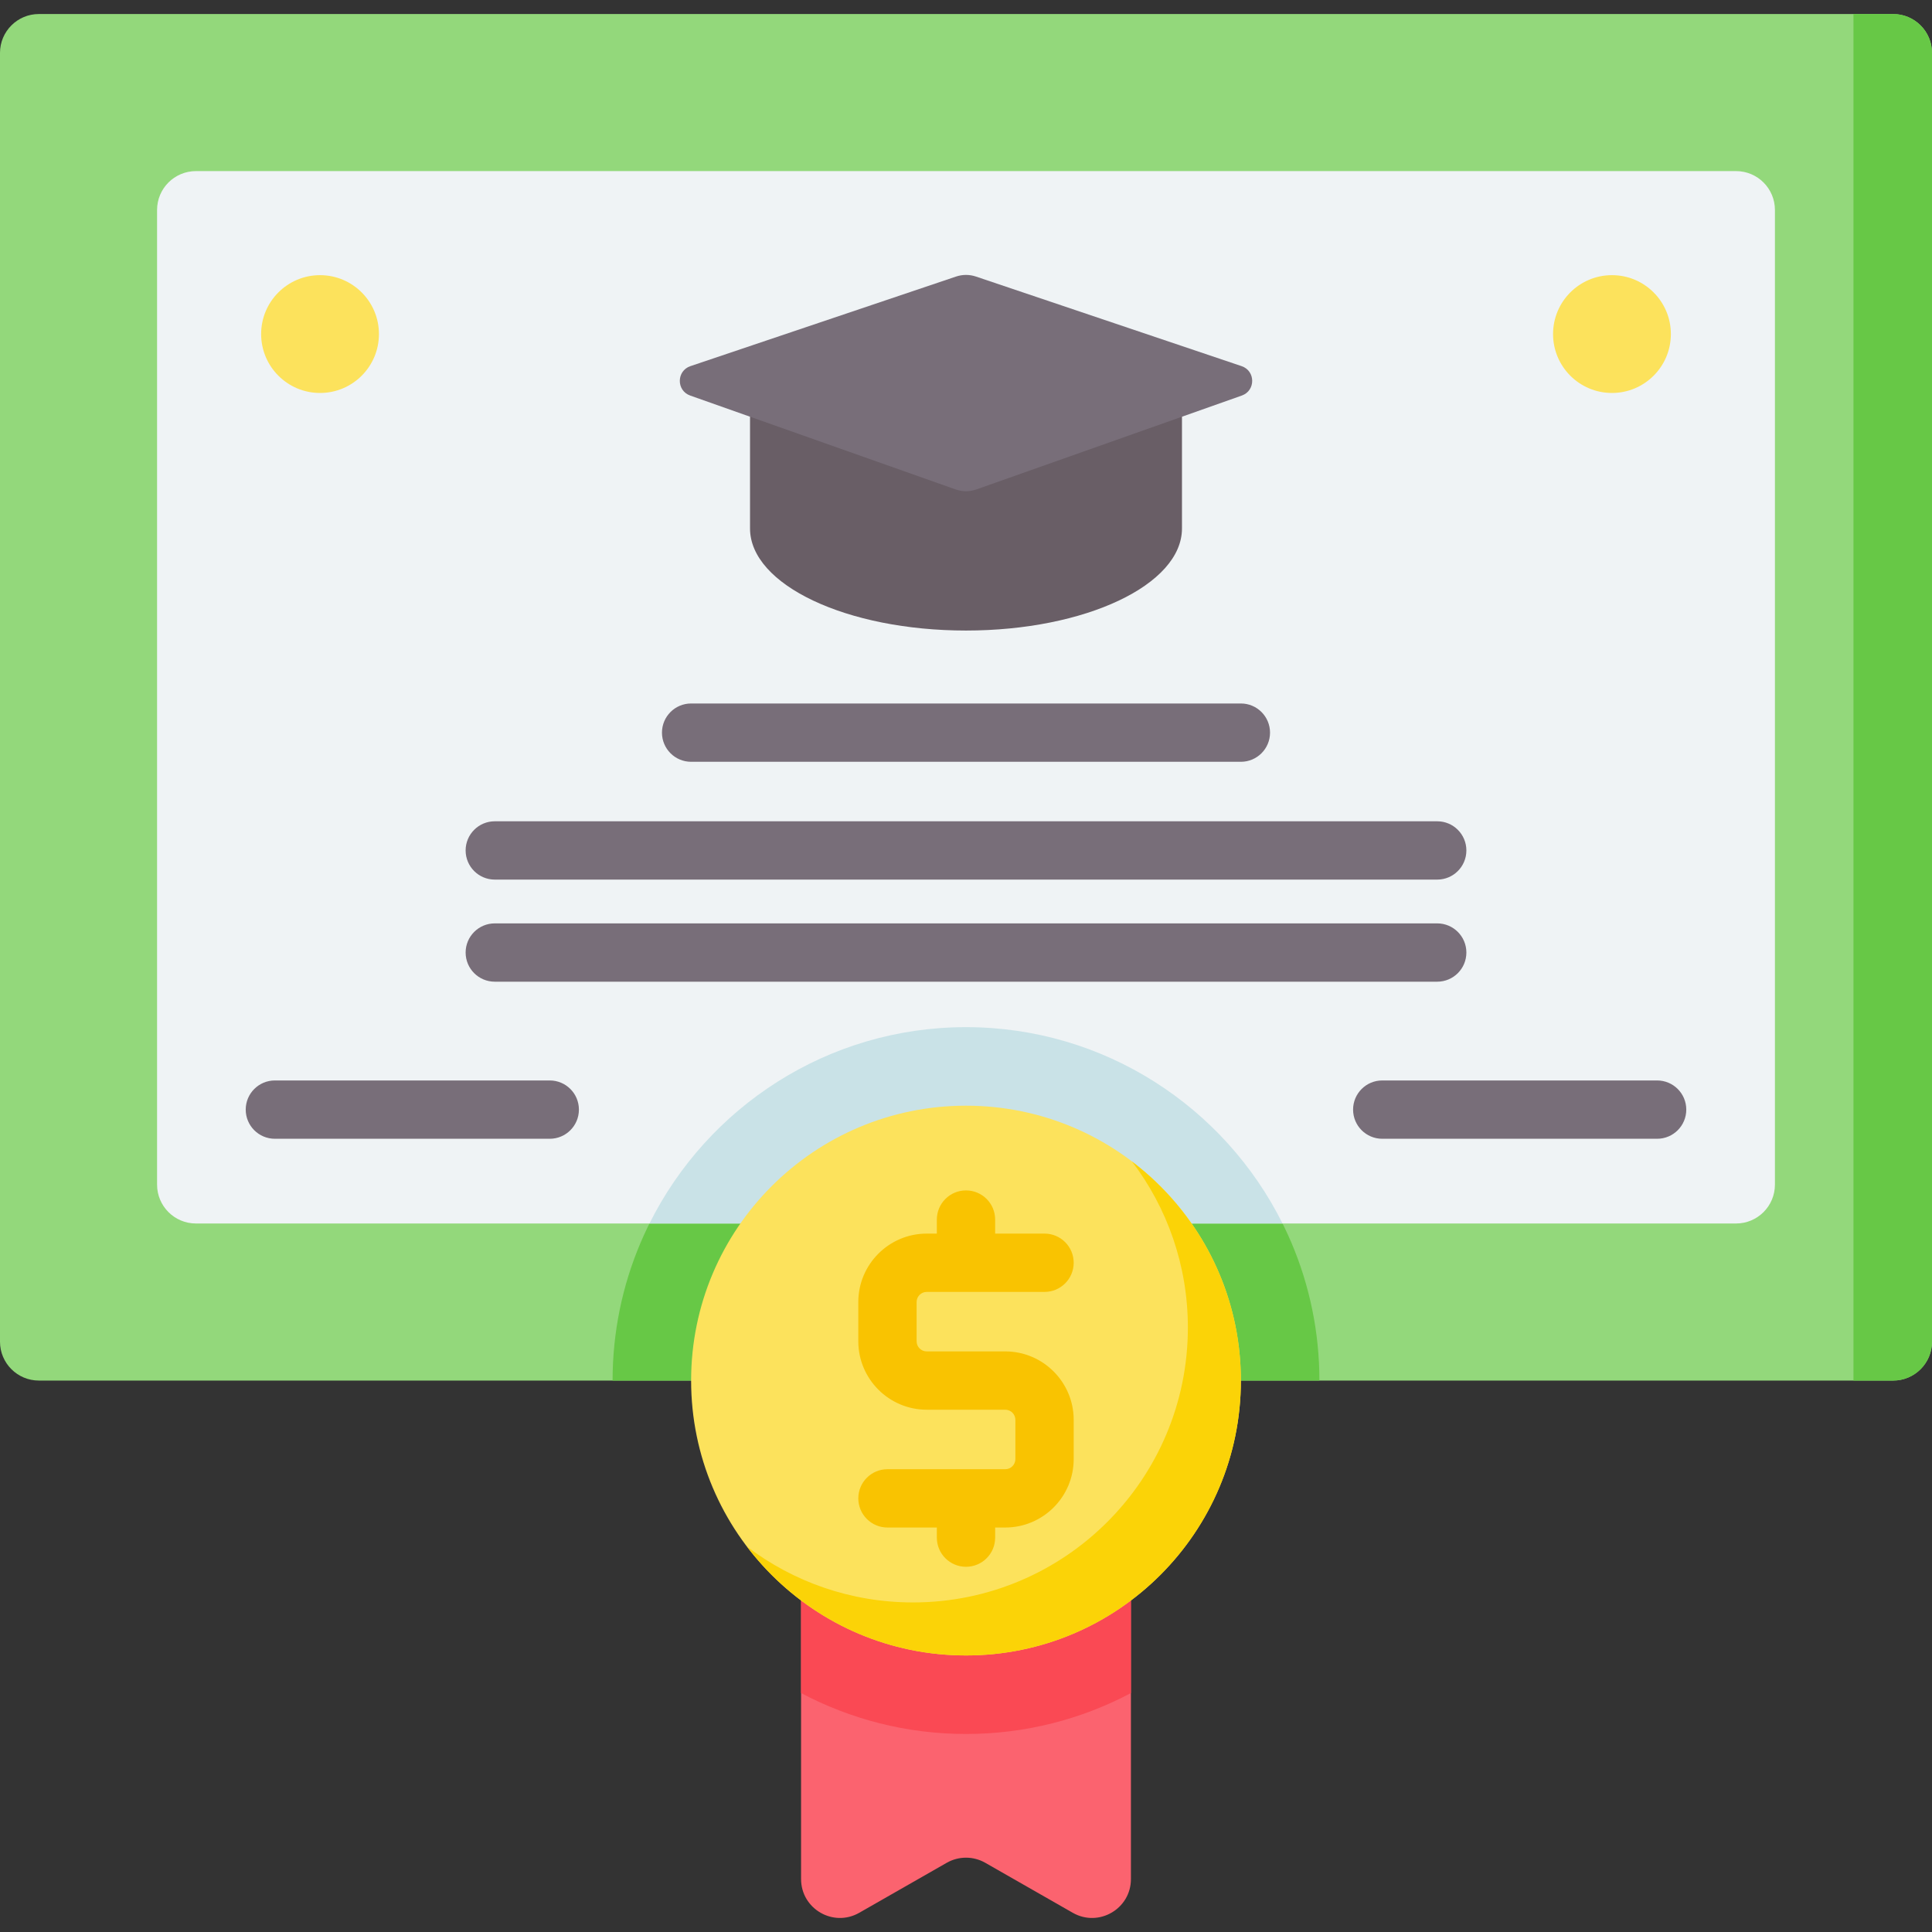 <svg id="Capa_1" enable-background="new 0 0 512 512" height="512" viewBox="0 0 512 512" width="512" xmlns="http://www.w3.org/2000/svg"><rect x="0" y="0" width="512" height="512" fill="#333333" stroke="none"/><g><path d="m256 386.677h43.707v111.289c0 7.91-8.545 12.869-15.413 8.944l-23.183-13.248c-3.167-1.81-7.055-1.81-10.222 0l-23.183 13.248c-6.868 3.924-15.413-1.035-15.413-8.944v-111.289z" fill="#fb636f"/><path d="m501.698 365.864h-491.396c-5.69 0-10.302-4.613-10.302-10.302v-341.543c0-5.689 4.612-10.302 10.302-10.302h491.396c5.69 0 10.302 4.612 10.302 10.302v341.543c0 5.689-4.612 10.302-10.302 10.302z" fill="#93d87b"/><path d="m491.187 3.717v362.146h10.511c5.69 0 10.302-4.612 10.302-10.302v-341.542c0-5.69-4.612-10.302-10.302-10.302z" fill="#67c846"/><path d="m256 272.205c-51.643 0-93.659 42.015-93.659 93.659h187.317c.001-51.644-42.015-93.659-93.658-93.659z" fill="#67c846"/><path d="m41.626 313.936v-258.291c0-5.69 4.612-10.302 10.302-10.302h408.144c5.69 0 10.302 4.612 10.302 10.302v258.291c0 5.69-4.612 10.302-10.302 10.302h-408.144c-5.69 0-10.302-4.613-10.302-10.302z" fill="#eff3f5"/><path d="m172.118 324.238h167.765c-15.353-30.812-47.184-52.033-83.883-52.033s-68.53 21.221-83.882 52.033z" fill="#c9e2e7"/><g><path d="m313.236 104.661v35.382c0 14.943-25.625 27.057-57.236 27.057s-57.236-12.114-57.236-27.057v-35.382z" fill="#695e66"/><path d="m253.252 129.705-70.348-24.882c-3.691-1.305-3.652-6.538.057-7.79l70.406-23.744c1.709-.576 3.559-.576 5.267 0l70.406 23.744c3.71 1.251 3.748 6.484.057 7.79l-70.348 24.882c-1.779.629-3.719.629-5.497 0z" fill="#786e79"/></g><path d="m212.293 386.677v62c13.056 6.919 27.931 10.846 43.707 10.846s30.651-3.927 43.707-10.846v-62h-43.707z" fill="#fa4954"/><circle cx="256" cy="365.864" fill="#fce25c" r="72.846"/><path d="m299.999 307.816c9.281 12.226 14.798 27.466 14.798 43.999 0 40.231-32.614 72.846-72.846 72.846-16.533 0-31.773-5.516-43.999-14.798 13.303 17.523 34.35 28.846 58.048 28.846 40.231 0 72.846-32.614 72.846-72.846 0-23.697-11.323-44.744-28.847-58.047z" fill="#fbd307"/><circle cx="427.187" cy="88.53" fill="#fce25c" r="15.61"/><circle cx="84.813" cy="88.53" fill="#fce25c" r="15.61"/><g><path d="m328.845 201.883h-145.69c-4.268 0-7.726-3.459-7.726-7.726s3.459-7.726 7.726-7.726h145.69c4.268 0 7.726 3.459 7.726 7.726s-3.458 7.726-7.726 7.726z" fill="#786e79"/></g><g><path d="m380.878 233.102h-249.756c-4.268 0-7.726-3.459-7.726-7.726s3.459-7.726 7.726-7.726h249.757c4.268 0 7.726 3.459 7.726 7.726s-3.459 7.726-7.727 7.726z" fill="#786e79"/></g><g><path d="m380.878 260.159h-249.756c-4.268 0-7.726-3.459-7.726-7.726s3.459-7.726 7.726-7.726h249.757c4.268 0 7.726 3.459 7.726 7.726s-3.459 7.726-7.727 7.726z" fill="#786e79"/></g><g><path d="m439.155 301.785h-72.846c-4.268 0-7.726-3.459-7.726-7.726s3.459-7.726 7.726-7.726h72.846c4.268 0 7.726 3.459 7.726 7.726s-3.458 7.726-7.726 7.726z" fill="#786e79"/></g><g><path d="m145.691 301.785h-72.846c-4.268 0-7.726-3.459-7.726-7.726s3.459-7.726 7.726-7.726h72.846c4.268 0 7.726 3.459 7.726 7.726.001 4.267-3.458 7.726-7.726 7.726z" fill="#786e79"/></g><path d="m266.406 358.137h-20.813c-1.478 0-2.68-1.202-2.68-2.68v-10.406c0-1.478 1.202-2.68 2.68-2.68h31.219c4.268 0 7.726-3.459 7.726-7.726s-3.459-7.726-7.726-7.726h-13.087v-3.721c0-4.267-3.459-7.726-7.726-7.726s-7.726 3.459-7.726 7.726v3.721h-2.68c-9.998 0-18.133 8.134-18.133 18.133v10.406c0 9.998 8.135 18.133 18.133 18.133h20.813c1.478 0 2.68 1.202 2.68 2.68v10.406c0 1.478-1.202 2.68-2.68 2.68h-31.219c-4.268 0-7.726 3.459-7.726 7.726s3.459 7.726 7.726 7.726h13.087v2.68c0 4.267 3.459 7.726 7.726 7.726s7.726-3.459 7.726-7.726v-2.68h2.68c9.998 0 18.133-8.134 18.133-18.133v-10.406c0-9.998-8.135-18.133-18.133-18.133z" fill="#f9c301"/></g></svg>